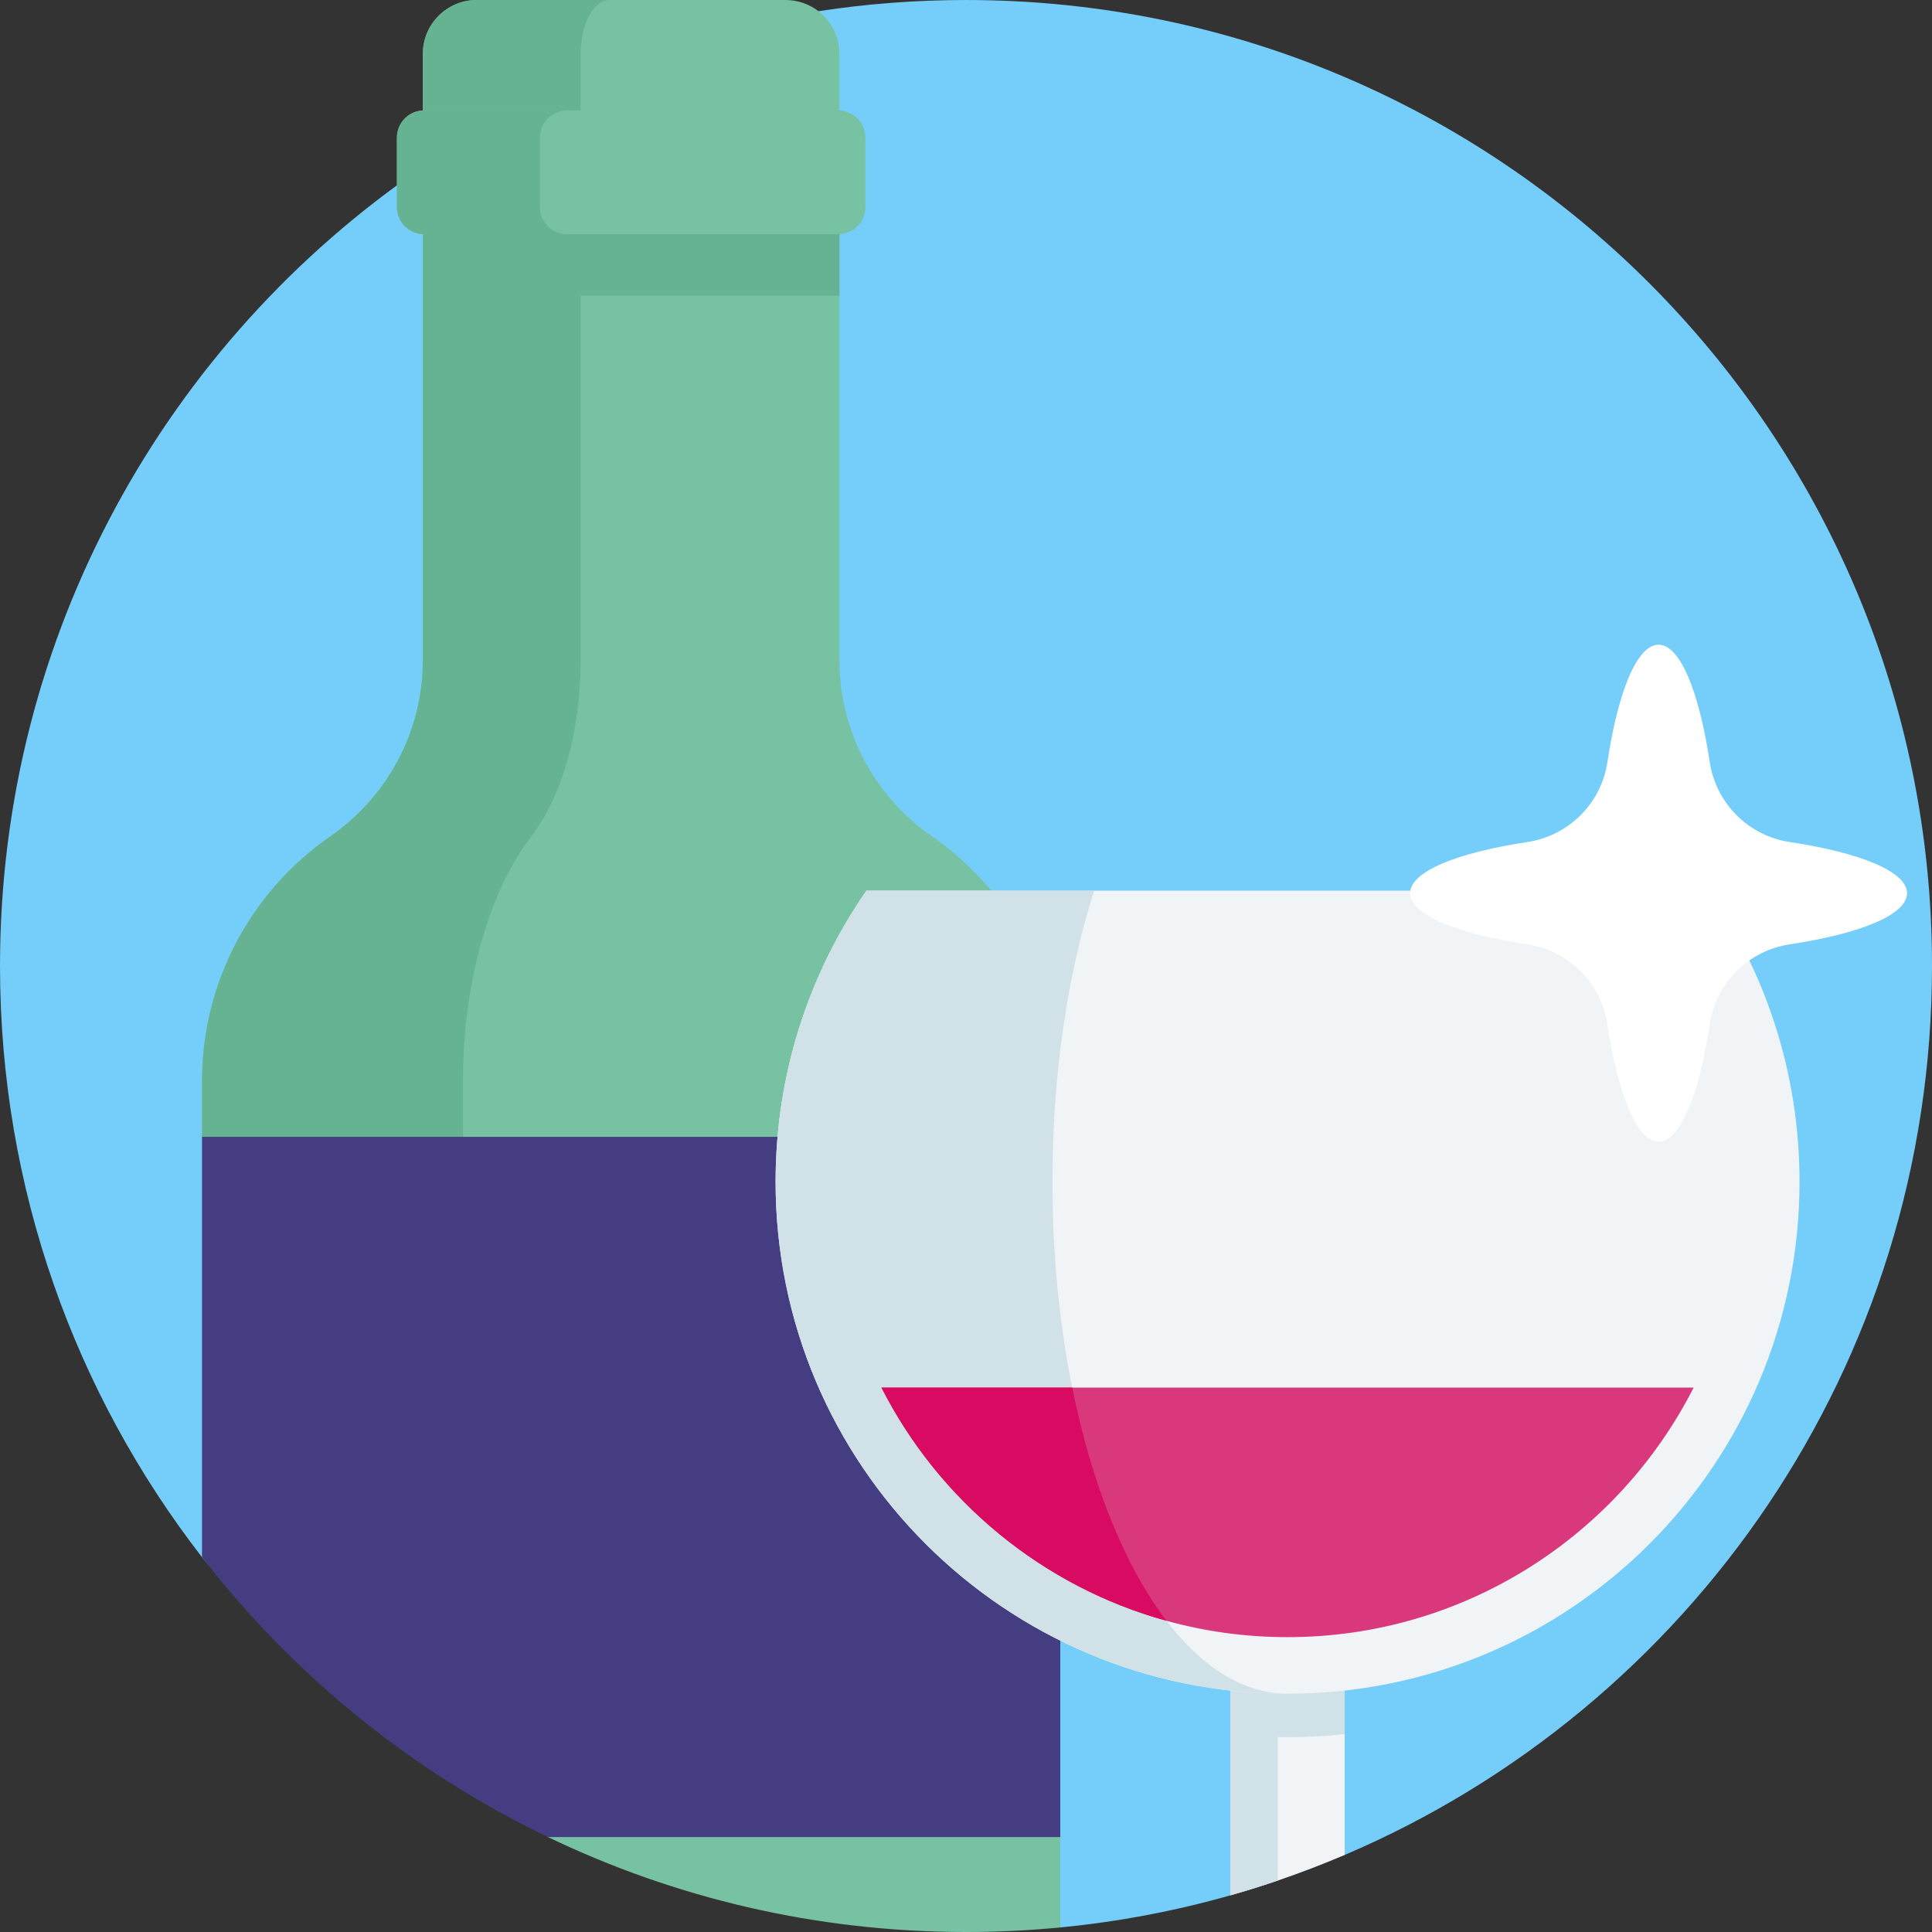 <svg id="Capa_1" enable-background="new 0 0 512 512" height="512" viewBox="0 0 512 512" width="512" xmlns="http://www.w3.org/2000/svg"><rect x="0" y="0" width="512" height="512" fill="#333333" stroke="none"/><g><path d="m512 256c0 105.76-64.14 196.55-155.65 235.58-5.79 2.47-11.7-17.501-17.7-15.451-4.14 1.41-8.33 24.951-12.57 26.151-14.54 4.13-29.61 7.01-45.09 8.51-8.22.8-16.191-81.042-24.621-81.042-39.7 0-77.28-9.04-110.81-25.17-7.72-3.71-15.23-7.8-22.49-12.25-26.66-16.27-50.469 44.952-69.529 20.352l-.01-.01c-33.55-43.3-53.53-97.65-53.53-156.67 0-88.01 44.42-165.65 112.06-211.73 13.12-8.93 27.11-16.68 41.83-23.09 19.82-8.63 40.95-14.83 63.01-18.21 12.74-1.96 25.8-2.97 39.1-2.97 141.38 0 256 114.62 256 256z" fill="#75cef9"/><g><path d="m280.99 286.56-42.862 168.951 42.862 31.319v23.96c-8.22.8-16.56 1.21-24.99 1.21-39.7 0-77.28-9.04-110.81-25.17-7.72-3.71 29.699-88.722 22.439-93.171-26.66-16.27-114.099-92.379-114.099-92.379v-14.72c0-26.91 13.45-50.67 34-64.92 15.31-10.62 24.53-27.98 24.53-46.61v-160.76c0-7.88 6.39-14.27 14.27-14.27h81.85c3.28 0 6.31 1.11 8.72 2.97 3.38 2.61 5.56 6.7 5.56 11.3v160.76c0 18.63 9.22 35.99 24.52 46.61 20.55 14.25 34.01 38.01 34.01 64.92z" fill="#78c2a4"/><path d="m161.5 0c-4.2 0-7.61 6.39-7.61 14.27v160.76c0 18.63-4.91 35.99-13.07 46.61-10.94 14.25-18.12 38.01-18.12 64.92v74.51c-26.66-16.27-50.1-35.19-69.16-59.79v-14.72c0-26.91 13.45-50.67 34-64.92 15.3-10.62 24.52-27.98 24.52-46.61v-160.76c0-7.88 6.4-14.27 14.28-14.27z" fill="#66b394"/><path d="m222.464 35.57v42.81h-99.2c-3.98 0-7.21-13.23-7.21-17.22v-18.38c0-3.98 3.23-7.21 7.21-7.21z" fill="#66b394"/><path d="m222.122 62.069h-109.722c-3.984 0-7.214-3.23-7.214-7.214v-18.383c0-3.984 3.23-7.214 7.214-7.214h109.721c3.984 0 7.214 3.23 7.214 7.214v18.383c0 3.984-3.229 7.214-7.213 7.214z" fill="#78c2a4"/><path d="m150.317 62.075h-37.91c-3.99 0-7.22-3.23-7.22-7.22v-18.38c0-3.98 3.23-7.21 7.22-7.21h37.91c-3.99 0-7.22 3.23-7.22 7.21v18.38c0 3.99 3.23 7.22 7.22 7.22z" fill="#66b394"/><path d="m280.99 301.28v185.55h-135.8c-36.05-17.33-67.4-42.85-91.66-74.16v-111.39z" fill="#453d81"/></g><path d="m356.35 410.29v81.29c-5.79 2.47-11.7 4.73-17.7 6.78-4.14 1.41-8.33 2.72-12.57 3.92v-91.99z" fill="#f1f4f6"/><path d="m338.65 410.29v88.07c-4.14 1.41-8.33 2.72-12.57 3.92v-91.99z" fill="#d0e2e7"/><path d="m356.35 410.29v49.26c-4.97.55-10.02.83-15.14.83s-10.16-.28-15.13-.83v-49.26z" fill="#d0e2e7"/><path d="m476.891 313.187c0 74.93-60.74 135.67-135.68 135.67-74.93 0-135.67-60.74-135.67-135.67 0-28.66 8.89-55.25 24.06-77.15h223.24c15.17 21.9 24.05 48.49 24.05 77.15z" fill="#f1f4f6"/><path d="m341.221 448.857c-74.94 0-135.68-60.74-135.68-135.67 0-28.66 8.9-55.25 24.06-77.15h60.35c-6.97 21.9-11.05 48.49-11.05 77.15 0 74.93 27.9 135.67 62.32 135.67z" fill="#d0e2e7"/><path d="m448.84 367.72c-19.94 39.21-60.7 66.14-107.63 66.14-11.1 0-21.86-1.51-32.07-4.33-32.97-9.09-60.33-31.87-75.55-61.81z" fill="#da387d"/><path d="m505.383 236.702c0-5.722-12.423-10.738-31.085-13.555-10.958-1.654-19.549-10.246-21.203-21.203-2.817-18.662-7.833-31.085-13.555-31.085s-10.738 12.423-13.555 31.085c-1.654 10.958-10.246 19.549-21.203 21.203-18.662 2.817-31.085 7.833-31.085 13.555s12.423 10.738 31.085 13.555c10.958 1.654 19.549 10.246 21.203 21.203 2.817 18.662 7.833 31.085 13.555 31.085s10.738-12.423 13.555-31.085c1.654-10.958 10.246-19.549 21.203-21.203 18.662-2.817 31.085-7.833 31.085-13.555z" fill="#fff"/><path d="m309.14 429.53c-32.97-9.09-60.33-31.87-75.55-61.81h50.56c5.2 25.8 13.99 47.4 24.99 61.81z" fill="#d80a61"/></g></svg>